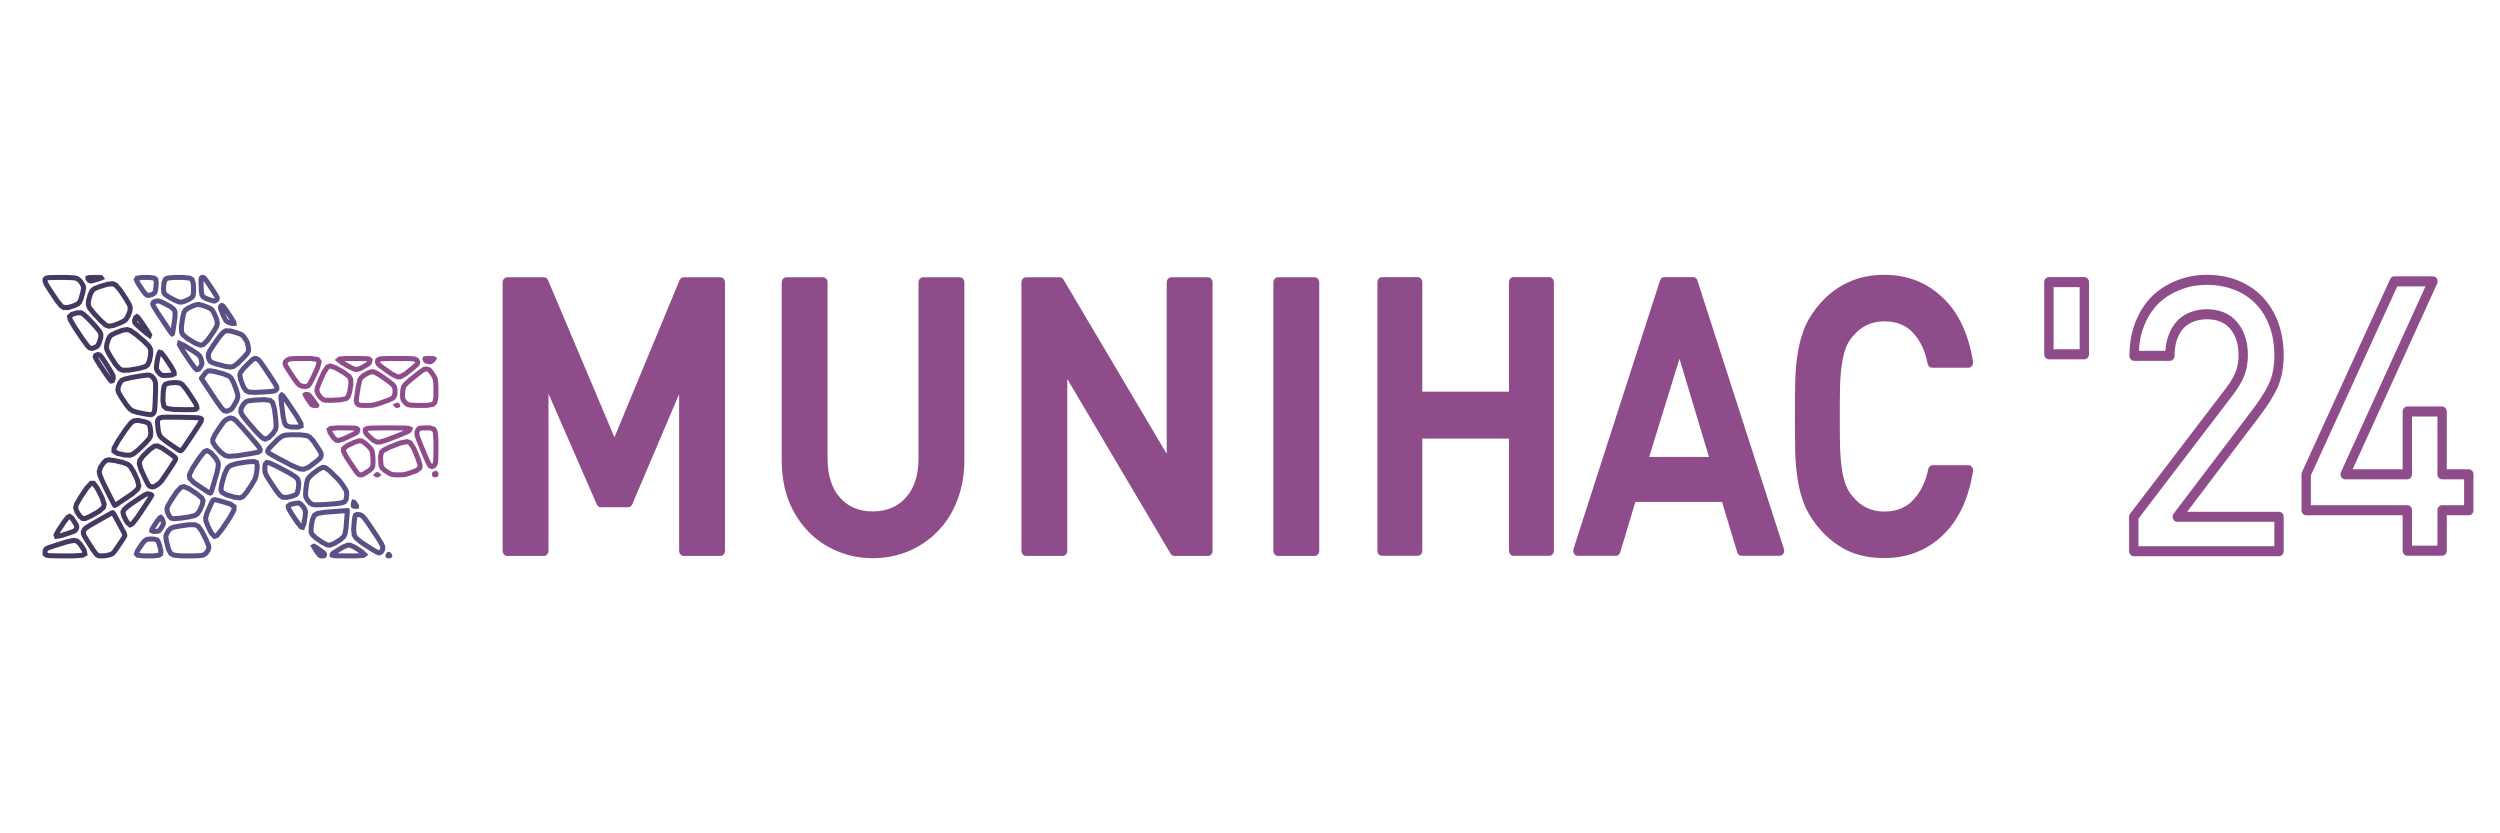 <?xml version="1.0" encoding="UTF-8" standalone="no"?>
<svg
   width="3000pt"
   height="1000pt"
   viewBox="0 0 3000 1000"
   version="1.1"
   id="svg1867"
   sodipodi:docname="munihac-2024-logo-oneline-large.svg"
   inkscape:version="1.1.2 (0a00cf5339, 2022-02-04)"
   xmlns:inkscape="http://www.inkscape.org/namespaces/inkscape"
   xmlns:sodipodi="http://sodipodi.sourceforge.net/DTD/sodipodi-0.dtd"
   xmlns="http://www.w3.org/2000/svg"
   xmlns:svg="http://www.w3.org/2000/svg">
  <defs
     id="defs1871" />
  <sodipodi:namedview
     id="namedview1869"
     pagecolor="#ffffff"
     bordercolor="#666666"
     borderopacity="1.0"
     inkscape:pageshadow="2"
     inkscape:pageopacity="0.0"
     inkscape:pagecheckerboard="0"
     inkscape:document-units="pt"
     showgrid="false"
     showguides="true"
     inkscape:guide-bbox="true"
     inkscape:zoom="0.21991957"
     inkscape:cx="1846.1295"
     inkscape:cy="388.7785"
     inkscape:window-width="1914"
     inkscape:window-height="1138"
     inkscape:window-x="0"
     inkscape:window-y="26"
     inkscape:window-maximized="1"
     inkscape:current-layer="surface2" />
  <g
     id="surface2"
     transform="translate(-18,250)">
    <rect
       x="-9.564"
       y="-339.206"
       width="3076.44"
       height="1154.567"
       style="fill:#ffffff;fill-opacity:1;stroke:none;stroke-width:3.186"
       id="rect1728" />
    <path
       style="fill:none;stroke:#453861;stroke-width:6;stroke-linecap:butt;stroke-linejoin:miter;stroke-miterlimit:10;stroke-opacity:1"
       d="m 104.27,371.656 3.328,5.055 1.945,3.285 0.555,1.52 -0.094,1.781 -0.746,2.035 -1.445,1.551 -2.145,1.066 -5.707,1.996 -9.266,2.926 -4.914,0.707 -0.551,-1.523 3.062,-5.77 6.68,-10.02 4.414,-5.543 2.145,-1.062 z m 0,0"
       id="path1730" />
    <path
       style="fill:none;stroke:#453861;stroke-width:6;stroke-linecap:butt;stroke-linejoin:miter;stroke-miterlimit:10;stroke-opacity:1"
       d="m 113.652,86.578 2.898,3.91 1.547,3.148 0.191,2.387 -0.91,4.813 -2.008,7.234 -1.984,4.625 -1.957,2.02 -4.539,2.094 -7.121,2.176 -5.117,0.141 -3.102,-1.902 L 86.316,110.75 78.953,99.707 74.48,92.758 72.906,89.902 72.117,87.336 V 85.062 l 1.453,-1.383 2.914,-0.488 8.254,-0.242 h 13.594 l 8.566,0.418 3.535,0.84 z m 0,0"
       id="path1732" />
    <path
       style="fill:none;stroke:#453861;stroke-width:6;stroke-linecap:butt;stroke-linejoin:miter;stroke-miterlimit:10;stroke-opacity:1"
       d="m 85.684,404.137 12.676,-4.008 8.191,-1.656 3.699,0.688 4.145,3.957 4.594,7.227 0.867,4.387 -2.852,1.547 -10.371,0.773 H 88.734 l -10.867,-0.242 -3.836,-0.488 -1.914,-1.383 v -2.273 l 0.066,-1.484 0.133,-0.688 0.383,-0.816 0.629,-0.945 1.738,-1 2.852,-1.062 z m 0,0"
       id="path1734" />
    <path
       style="fill:none;stroke:#453861;stroke-width:6;stroke-linecap:butt;stroke-linejoin:miter;stroke-miterlimit:10;stroke-opacity:1"
       d="m 123.855,132.281 8.605,9.219 5.051,6.176 1.492,3.133 -0.074,4.262 -1.637,5.391 -1.387,3.422 -1.129,1.445 -2.379,1.406 -3.633,1.363 -3.215,-0.684 -2.797,-2.734 -6.102,-8.426 -9.414,-14.117 -5.062,-8.773 -0.715,-3.422 2.684,-2.641 6.078,-1.855 4.613,-0.141 3.145,1.578 z m 0,0"
       id="path1736" />
    <path
       style="fill:none;stroke:#453861;stroke-width:6;stroke-linecap:butt;stroke-linejoin:miter;stroke-miterlimit:10;stroke-opacity:1"
       d="m 134.664,335.781 5.859,11.719 2.484,7.727 -0.891,3.73 -5.465,4.715 -10.035,5.695 -6.484,2.859 -2.945,0.016 -3.32,-2.797 -3.699,-5.613 -1.402,-4.672 0.895,-3.73 4.383,-7.77 7.867,-11.805 5.406,-5.91 2.941,-0.016 z m 0,0"
       id="path1738" />
    <path
       style="fill:none;stroke:#453861;stroke-width:6;stroke-linecap:butt;stroke-linejoin:miter;stroke-miterlimit:10;stroke-opacity:1"
       d="m 143.238,183.422 6.023,9.477 3.555,6.035 1.074,2.598 0.035,2.621 -1.004,2.648 -1.41,0.41 -1.816,-1.836 -4.641,-6.52 -7.469,-11.203 -4.273,-6.898 -1.078,-2.598 0.688,-1.758 2.445,-0.918 2.133,0.457 1.816,1.832 z m 0,0"
       id="path1740" />
    <path
       style="fill:none;stroke:#453861;stroke-width:6;stroke-linecap:butt;stroke-linejoin:miter;stroke-miterlimit:10;stroke-opacity:1"
       d="m 136.762,84.527 -5.547,1.703 -3.508,0.852 H 126.25 l -1.363,-0.852 -1.262,-1.703 -0.039,-1.031 1.191,-0.363 4,-0.184 h 6.812 l 3.543,0.184 0.27,0.363 z m 0,0"
       id="path1742" />
    <path
       style="fill:none;stroke:#453861;stroke-width:6;stroke-linecap:butt;stroke-linejoin:miter;stroke-miterlimit:10;stroke-opacity:1"
       d="m 130.355,377.863 11.602,-6.59 7.094,-3.988 2.574,-1.391 1.5,-0.641 0.422,0.105 0.793,1.051 1.16,2 3.086,5.613 5.004,9.227 2.984,5.719 0.965,2.211 0.227,1.648 -0.508,1.09 -0.805,1.406 -1.105,1.73 -2.875,4.348 -4.652,6.977 -3.184,4.316 -1.727,1.656 -2.562,1.215 -3.395,0.77 -2.426,0.469 -1.449,0.164 -2.406,0.082 h -3.363 l -2.676,-1 -1.992,-2 -3.961,-5.664 -5.93,-9.336 -3.516,-5.906 -1.094,-2.48 -0.141,-2.359 0.82,-2.242 1.738,-2.066 2.664,-1.895 z m 0,0"
       id="path1744" />
    <path
       style="fill:none;stroke:#453861;stroke-width:6;stroke-linecap:butt;stroke-linejoin:miter;stroke-miterlimit:10;stroke-opacity:1"
       d="m 137.035,94.102 9.66,-2.965 6.621,-0.664 3.586,1.637 5.32,6.117 7.066,10.598 4.047,7.031 1.027,3.473 -0.621,4.535 -2.266,5.602 -2.219,3.73 -2.176,1.855 -5.02,2.461 -7.871,3.066 -5.699,0.875 -3.52,-1.309 -6.043,-5.242 -8.562,-9.176 -4.988,-6.336 -1.41,-3.492 0.281,-5.309 1.98,-7.125 2.234,-4.641 2.496,-2.16 z m 0,0"
       id="path1746" />
    <path
       style="fill:none;stroke:#453861;stroke-width:6;stroke-linecap:butt;stroke-linejoin:miter;stroke-miterlimit:10;stroke-opacity:1"
       d="m 154.734,302.574 9.984,2.191 6.559,2.41 3.133,2.625 3.883,6.336 4.637,10.055 1.645,6.887 -1.336,3.727 -6.113,5.535 -10.879,7.336 -6.641,4.449 -2.398,1.555 -1.359,0.738 -0.32,-0.078 -0.949,-1.559 L 153,351.75 l -4.309,-8.555 -7.039,-14.074 -3.887,-9.129 -0.73,-4.18 1.441,-4.805 3.621,-5.43 3.27,-3.062 2.914,-0.695 z m 0,0"
       id="path1748" />
    <path
       style="fill:none;stroke:#453861;stroke-width:6;stroke-linecap:butt;stroke-linejoin:miter;stroke-miterlimit:10;stroke-opacity:1"
       d="m 183.707,254.473 7.172,1.418 4.434,1.516 1.691,1.613 1.215,3.867 0.734,6.121 -0.445,4.578 -1.633,3.043 -4.988,5.555 -8.344,8.07 -5.996,4.695 -3.652,1.32 -6.172,-0.293 -8.695,-1.91 -4.301,-2.629 0.094,-3.344 4.613,-8.52 9.133,-13.699 6.312,-8.164 3.492,-2.633 z m 0,0"
       id="path1750" />
    <path
       style="fill:none;stroke:#453861;stroke-width:6;stroke-linecap:butt;stroke-linejoin:miter;stroke-miterlimit:10;stroke-opacity:1"
       d="m 156.754,149.484 7.91,-3.078 5.863,-0.973 3.812,1.137 6.848,4.766 9.879,8.391 5.84,5.941 1.797,3.492 0.148,5.703 -1.5,7.91 -2.176,5.027 -2.852,2.145 -7.328,2.113 -11.801,2.09 -7.832,0.223 -3.855,-1.637 -5.02,-5.68 -6.188,-9.723 -3.574,-6.504 -0.961,-3.277 0.367,-4.434 1.695,-5.586 1.879,-3.723 2.059,-1.855 z m 0,0"
       id="path1752" />
    <path
       style="fill:none;stroke:#453861;stroke-width:6;stroke-linecap:butt;stroke-linejoin:miter;stroke-miterlimit:10;stroke-opacity:1"
       d="m 174.664,203.262 12.152,-2.152 7.641,-0.996 3.133,0.16 2.793,1.52 2.453,2.883 1.441,3.121 0.426,3.359 -0.023,8.082 -0.473,12.797 -0.43,7.938 -0.387,3.066 -0.852,2.297 -1.324,1.527 -1.75,0.738 -2.184,-0.047 -5.523,-0.898 -8.859,-1.754 -5.996,-1.984 -3.129,-2.219 -4.43,-5.41 -5.734,-8.602 -3.293,-5.727 -0.844,-2.852 0.469,-3.777 1.781,-4.707 2.387,-3.086 2.988,-1.469 z m 0,0"
       id="path1754" />
    <path
       style="fill:none;stroke:#5c4f85;stroke-width:6;stroke-linecap:butt;stroke-linejoin:miter;stroke-miterlimit:10;stroke-opacity:1"
       d="m 205.531,89.133 -0.562,6.656 -0.738,4.18 -0.906,1.695 -2.285,1.473 -3.672,1.25 -2.793,-0.086 -1.914,-1.426 -3.594,-4.672 -5.277,-7.91 -2.184,-4.801 0.91,-1.695 5.207,-0.848 h 9.504 l 5.711,0.715 1.918,1.426 z m 0,0"
       id="path1756" />
    <path
       style="fill:none;stroke:#5c4f85;stroke-width:6;stroke-linecap:butt;stroke-linejoin:miter;stroke-miterlimit:10;stroke-opacity:1"
       d="m 197.387,396.785 5.285,0.113 3.402,0.82 1.516,1.527 1.652,4.273 1.785,7.016 -0.184,4.262 -2.152,1.504 -6.988,0.75 H 189.875 l -6.672,-0.762 -1.516,-1.531 1.621,-4.328 4.754,-7.129 3.449,-4.316 2.152,-1.504 z m 0,0"
       id="path1758" />
    <path
       style="fill:none;stroke:#453861;stroke-width:6;stroke-linecap:butt;stroke-linejoin:miter;stroke-miterlimit:10;stroke-opacity:1"
       d="m 195.812,342.578 2.004,0.492 1.234,0.344 0.473,0.199 0.328,0.32 0.191,0.438 -0.855,1.723 -1.902,3.008 -5.484,8.309 -9.07,13.605 -5.93,7.484 -2.785,1.363 -3.355,-2.941 -3.934,-7.246 -1.227,-5.18 1.473,-3.117 6.141,-5.199 10.805,-7.289 6.773,-4.371 2.746,-1.457 z m 0,0"
       id="path1760" />
    <path
       style="fill:none;stroke:#5c4f85;stroke-width:6;stroke-linecap:butt;stroke-linejoin:miter;stroke-miterlimit:10;stroke-opacity:1"
       d="m 212.148,372.031 1.387,3.16 0.609,2.285 -0.164,1.402 -1.156,2.391 -2.145,3.383 -1.684,2.043 -1.219,0.711 -2.387,0.316 -3.551,-0.074 -1.691,-0.742 0.16,-1.402 2.238,-3.934 4.312,-6.469 2.766,-3.59 1.223,-0.707 z m 0,0"
       id="path1762" />
    <path
       style="fill:none;stroke:#453861;stroke-width:6;stroke-linecap:butt;stroke-linejoin:miter;stroke-miterlimit:10;stroke-opacity:1"
       d="m 212.738,287.766 8.359,5.809 5.062,3.656 1.766,1.5 0.82,1.34 -0.125,1.184 -0.75,1.727 -1.375,2.277 -3.832,5.859 -6.293,9.438 -4.133,5.93 -1.977,2.422 -2.449,2.141 -2.922,1.859 -1.996,1.078 -1.066,0.289 -1.555,-0.105 -2.047,-0.5 -1.75,-1.406 -1.457,-2.309 -3.094,-6.297 -4.742,-10.281 -2.043,-7.043 0.648,-3.812 4.207,-5.664 7.766,-7.512 5.613,-3.938 3.453,-0.363 z m 0,0"
       id="path1764" />
    <path
       style="fill:none;stroke:#453861;stroke-width:6;stroke-linecap:butt;stroke-linejoin:miter;stroke-miterlimit:10;stroke-opacity:1"
       d="m 188.035,136.941 6.453,9.68 3.09,5.172 -0.273,0.668 -3.992,-2.941 -7.715,-6.551 -4.551,-4.312 -1.383,-2.074 -0.059,-2.598 1.266,-3.125 1.457,-0.859 1.656,1.402 z m 0,0"
       id="path1766" />
    <path
       style="fill:none;stroke:#5c4f85;stroke-width:6;stroke-linecap:butt;stroke-linejoin:miter;stroke-miterlimit:10;stroke-opacity:1"
       d="m 215.18,114.008 7.32,3.898 4.289,3.449 1.258,2.992 -0.09,6.531 -1.441,10.066 -0.918,6.133 -0.383,2.195 -0.375,1.191 -0.359,0.188 -1.152,-1.289 -1.945,-2.758 -5.324,-7.914 -8.711,-13.062 -4.945,-8.051 -1.184,-3.031 1.008,-2.062 3.191,-1.09 2.723,-0.242 2.254,0.602 z m 0,0"
       id="path1768" />
    <path
       style="fill:none;stroke:#453861;stroke-width:6;stroke-linecap:butt;stroke-linejoin:miter;stroke-miterlimit:10;stroke-opacity:1"
       d="m 216.031,178.934 7.172,10.758 3.676,6.582 0.184,2.402 -3.07,1.422 -6.324,0.449 -4.098,-0.035 -1.875,-0.52 -2.156,-1.684 -2.434,-2.859 -1.309,-2.629 -0.18,-2.398 0.699,-5.375 1.582,-8.352 1.73,-3.918 1.875,0.516 z m 0,0"
       id="path1770" />
    <path
       style="fill:none;stroke:#5c4f85;stroke-width:6;stroke-linecap:butt;stroke-linejoin:miter;stroke-miterlimit:10;stroke-opacity:1"
       d="m 259.023,179.883 0.941,3.875 0.324,2.676 -0.297,1.473 -1.309,2.23 -2.324,2.992 -2.34,0.422 -2.359,-2.148 -5.52,-7.582 -8.676,-13.016 -4.191,-7.246 0.297,-1.473 5.176,2.34 10.062,6.148 6.207,4.145 2.359,2.148 z m 0,0"
       id="path1772" />
    <path
       style="fill:none;stroke:#5c4f85;stroke-width:6;stroke-linecap:butt;stroke-linejoin:miter;stroke-miterlimit:10;stroke-opacity:1"
       d="m 226.516,82.949 h 12.055 l 7.352,0.883 2.645,1.762 1.461,5 0.277,8.234 -0.434,5.273 -1.148,2.316 -3.387,2.445 -5.629,2.578 -4.199,1.148 -2.77,-0.281 -5.031,-2.086 -7.293,-3.887 -4.363,-3.102 -1.438,-2.316 -0.426,-4.621 0.586,-6.922 1.648,-4.203 2.711,-1.48 z m 0,0"
       id="path1774" />
    <path
       style="fill:none;stroke:#5c4f85;stroke-width:6;stroke-linecap:butt;stroke-linejoin:miter;stroke-miterlimit:10;stroke-opacity:1"
       d="m 245.258,336.691 9.527,6.371 5.457,4.617 1.391,2.859 -0.832,4.918 -3.047,6.969 -3.051,4.406 -3.059,1.836 -7.145,1.715 -11.223,1.598 -7.039,0.465 -2.848,-0.668 -2.457,-2.699 -2.066,-4.723 -0.523,-3.961 1.016,-3.203 3.914,-6.711 6.812,-10.219 5.16,-5.523 3.5,-0.824 z m 0,0"
       id="path1776" />
    <path
       style="fill:none;stroke:#453861;stroke-width:6;stroke-linecap:butt;stroke-linejoin:miter;stroke-miterlimit:10;stroke-opacity:1"
       d="m 225.805,250.605 16.594,0.262 10.184,0.266 3.777,0.273 2.398,0.641 1.027,1.016 -0.27,1.957 -1.566,2.895 -4.953,7.703 -8.336,12.508 -5.172,7.652 -2.004,2.797 -1.508,1.676 -1.012,0.555 -1.559,-0.32 -2.109,-1.195 -5.461,-3.66 -8.82,-6.133 -5.438,-4.434 -2.062,-2.738 -1.43,-4.691 -0.797,-6.652 -0.34,-4.203 0.117,-1.758 0.73,-1.656 1.348,-1.555 2.598,-0.918 3.844,-0.277 z m 0,0"
       id="path1778" />
    <path
       style="fill:none;stroke:#453861;stroke-width:6;stroke-linecap:butt;stroke-linejoin:miter;stroke-miterlimit:10;stroke-opacity:1"
       d="m 221.242,209.547 7.527,-0.531 5.246,0.699 2.977,1.926 4.66,5.727 6.352,9.527 3.883,6.012 1.41,2.5 0.824,2.312 0.234,2.129 -1.414,1.266 -3.059,0.41 -8.789,0.09 -14.512,-0.227 -8.77,-1.305 -3.023,-2.387 -1.309,-6.641 0.402,-10.895 1.051,-6.676 1.699,-2.449 z m 0,0"
       id="path1780" />
    <path
       style="fill:none;stroke:#5c4f85;stroke-width:6;stroke-linecap:butt;stroke-linejoin:miter;stroke-miterlimit:10;stroke-opacity:1"
       d="m 233.418,381.285 11.445,-1.629 7.488,0.09 3.539,1.805 4.297,5.93 5.055,10.055 2.816,6.488 0.574,2.918 -0.902,3.238 -2.375,3.562 -2.977,2.164 -3.578,0.762 -8.957,0.383 h -14.328 l -8.93,-0.891 -3.523,-1.785 -2.82,-5.059 -2.121,-8.328 -1.035,-5.449 0.043,-2.57 1.184,-3.113 2.32,-3.66 2.637,-2.395 2.949,-1.133 z m 0,0"
       id="path1782" />
    <path
       style="fill:none;stroke:#5c4f85;stroke-width:6;stroke-linecap:butt;stroke-linejoin:miter;stroke-miterlimit:10;stroke-opacity:1"
       d="m 244.039,119.609 5.926,-2.711 4.25,-1.406 2.57,-0.102 4.328,1.074 6.078,2.246 3.977,2.055 1.871,1.859 2.266,4.145 2.656,6.434 0.883,4.957 -0.898,3.473 -3.867,6.633 -6.84,9.785 -5.145,5.332 -3.453,0.887 -6.359,-2.395 -9.27,-5.664 -5.473,-4.52 -1.676,-3.375 -0.117,-6.73 1.445,-10.09 1.516,-6.414 1.578,-2.746 z m 0,0"
       id="path1784" />
    <path
       style="fill:none;stroke:#5c4f85;stroke-width:6;stroke-linecap:butt;stroke-linejoin:miter;stroke-miterlimit:10;stroke-opacity:1"
       d="m 270.773,293.074 5.75,6.281 3.098,5.16 0.445,4.039 -1.602,8.301 -3.66,12.562 -2.285,7.664 -0.91,2.754 -0.75,1.531 -0.59,0.301 -1.418,-0.523 -2.238,-1.348 -6.055,-3.977 -9.863,-6.602 -5.094,-5.352 -0.32,-4.102 4.02,-8.324 8.367,-12.551 5.695,-6.945 3.023,-1.34 z m 0,0"
       id="path1786" />
    <path
       style="fill:none;stroke:#5c4f85;stroke-width:6;stroke-linecap:butt;stroke-linejoin:miter;stroke-miterlimit:10;stroke-opacity:1"
       d="m 268.578,91.09 5.844,8.766 3.383,5.469 0.914,2.172 -0.324,1.766 -1.57,1.363 -1.539,0.613 -1.504,-0.141 -3.477,-1.078 -5.453,-2.016 -3.34,-2.09 -1.227,-2.172 -0.754,-5.145 -0.273,-8.113 -0.012,-4.926 0.254,-1.742 0.852,-0.867 h 1.453 l 1.508,0.938 1.562,1.879 z m 0,0"
       id="path1788" />
    <path
       style="fill:none;stroke:#453861;stroke-width:6;stroke-linecap:butt;stroke-linejoin:miter;stroke-miterlimit:10;stroke-opacity:1"
       d="m 265.047,245.285 z m 0,0"
       id="path1790" />
    <path
       style="fill:none;stroke:#5c4f85;stroke-width:6;stroke-linecap:butt;stroke-linejoin:miter;stroke-miterlimit:10;stroke-opacity:1"
       d="m 276.59,196.074 9.664,2.574 6.219,2.5 2.781,2.418 3.043,5.566 3.305,8.711 1.688,5.871 0.07,3.023 -1.457,4.215 -2.98,5.406 -2.168,3.398 -1.355,1.395 -2.352,1.242 -3.344,1.094 -3.035,-0.848 -2.734,-2.789 -6.07,-8.453 -9.41,-14.113 -5.715,-8.578 -2.02,-3.047 -1.016,-1.574 -0.008,-0.098 0.289,-0.441 0.594,-0.789 1.684,-2.18 2.777,-3.578 2.723,-1.895 2.664,-0.215 z m 0,0"
       id="path1792" />
    <path
       style="fill:none;stroke:#5c4f85;stroke-width:6;stroke-linecap:butt;stroke-linejoin:miter;stroke-miterlimit:10;stroke-opacity:1"
       d="m 273.875,350.191 0.965,-0.492 1.605,0.004 2.25,0.504 5.887,1.672 9.523,2.836 4.77,3.25 0.004,3.66 -4.742,8.949 -9.492,14.242 -6.238,7.707 -2.98,1.168 -3.695,-3.801 -4.414,-8.773 -2.312,-6.164 -0.211,-3.555 1.598,-5.684 3.414,-7.809 2.176,-4.797 0.941,-1.777 z m 0,0"
       id="path1794" />
    <path
       style="fill:none;stroke:#5c4f85;stroke-width:6;stroke-linecap:butt;stroke-linejoin:miter;stroke-miterlimit:10;stroke-opacity:1"
       d="m 294.426,147.121 7.41,2.164 4.727,1.656 2.047,1.152 2.094,2.184 2.145,3.215 1.379,2.395 0.621,1.578 0.684,2.867 0.75,4.152 -0.281,3.258 -1.312,2.371 -4.098,4.633 -6.883,6.895 -5.215,3.914 -3.547,0.926 -6.609,-0.828 -9.668,-2.578 -5.965,-1.957 -2.262,-1.332 -1.574,-2.488 -0.887,-3.641 0.23,-3.305 1.336,-2.969 4.238,-6.586 7.133,-10.207 5.129,-5.965 3.113,-1.727 z m 0,0"
       id="path1796" />
    <path
       style="fill:none;stroke:#5c4f85;stroke-width:6;stroke-linecap:butt;stroke-linejoin:miter;stroke-miterlimit:10;stroke-opacity:1"
       d="m 290.988,252.781 3.559,-1.164 3.383,0.699 3.215,2.566 7.328,7.848 11.441,13.129 6.91,8.145 2.387,3.16 1.035,2.387 -0.309,1.613 -1.723,1.219 -3.137,0.824 -8.723,1.531 -14.312,2.234 -9.367,0.613 -4.422,-0.996 -5.367,-3.953 -6.316,-6.898 -3.195,-5.145 -0.078,-3.391 2.93,-6.148 5.941,-8.914 3.992,-5.539 2.035,-2.16 z m 0,0"
       id="path1798" />
    <path
       style="fill:none;stroke:#5c4f85;stroke-width:6;stroke-linecap:butt;stroke-linejoin:miter;stroke-miterlimit:10;stroke-opacity:1"
       d="m 302.59,306.227 12.879,-2.008 7.738,-0.414 2.598,1.188 0.918,4.363 -0.766,7.547 -1.098,5.535 -1.434,3.52 -3.684,6.211 -5.926,8.891 -4.625,5.094 -3.32,1.297 -6.438,-0.777 -9.562,-2.852 -5.441,-2.969 -1.324,-3.09 1.02,-7.336 3.371,-11.578 3.43,-7.246 3.48,-2.914 z m 0,0"
       id="path1800" />
    <path
       style="fill:none;stroke:#5c4f85;stroke-width:6;stroke-linecap:butt;stroke-linejoin:miter;stroke-miterlimit:10;stroke-opacity:1"
       d="m 290.129,123.414 5.508,8.266 2.906,4.887 0.309,1.516 -1.891,0.16 -4.086,-1.191 -2.754,-1.379 -1.414,-1.566 -1.973,-3.84 -2.527,-6.113 -1.414,-3.816 -0.305,-1.516 0.398,-1.234 1.102,-0.957 1.262,0.305 1.414,1.566 z m 0,0"
       id="path1802" />
    <path
       style="fill:none;stroke:#5c4f85;stroke-width:6;stroke-linecap:butt;stroke-linejoin:miter;stroke-miterlimit:10;stroke-opacity:1"
       d="m 324.992,180.121 2.098,0.859 2.113,1.781 2.129,2.707 4.992,7.238 7.844,11.77 4.625,7.305 1.402,2.836 0.047,2.156 -1.305,1.473 -2.102,0.965 -2.895,0.457 -7.547,0.559 -12.203,0.664 -7.738,-0.469 -3.273,-1.594 -3.176,-4.852 -3.074,-8.105 -1.156,-5.637 0.766,-3.164 3.699,-4.906 6.641,-6.656 4.258,-3.949 1.871,-1.242 z m 0,0"
       id="path1804" />
    <path
       style="fill:none;stroke:#5c4f85;stroke-width:6;stroke-linecap:butt;stroke-linejoin:miter;stroke-miterlimit:10;stroke-opacity:1"
       d="m 323.375,230.18 11.656,-0.633 7.246,0.977 2.84,2.586 2.211,7.637 1.59,12.691 0.414,8.258 -0.762,3.824 -2.949,4.492 -5.133,5.152 -4.273,1.801 -3.41,-1.547 -7.094,-6.957 -10.781,-12.371 -6.262,-8.031 -1.738,-3.688 0.469,-4.266 2.672,-4.844 2.867,-3.008 3.07,-1.172 z m 0,0"
       id="path1806" />
    <path
       style="fill:none;stroke:#5c4f85;stroke-width:6;stroke-linecap:butt;stroke-linejoin:miter;stroke-miterlimit:10;stroke-opacity:1"
       d="m 349.879,309.441 14.203,7.477 8.539,5.289 2.875,3.105 1.051,5.055 -0.773,7.012 -1.191,4.422 -1.609,1.84 -4.168,1.695 -6.73,1.562 -4.859,-0.215 -2.988,-1.988 -5.109,-6.41 -7.223,-10.836 -4.328,-7.137 -1.438,-3.438 -0.453,-4.328 0.527,-5.211 1.844,-2.363 3.152,0.488 z m 0,0"
       id="path1808" />
    <path
       style="fill:none;stroke:#5c4f85;stroke-width:6;stroke-linecap:butt;stroke-linejoin:miter;stroke-miterlimit:10;stroke-opacity:1"
       d="m 380.035,356 2.746,3.445 1.516,2.992 0.289,2.535 -0.555,5.461 -1.398,8.387 -1.602,3.969 -1.801,-0.457 -4.41,-5.488 -7.012,-10.52 -3.652,-6.531 -0.285,-2.535 2.688,-1.922 5.668,-1.316 3.734,-0.426 1.801,0.453 z m 0,0"
       id="path1810" />
    <path
       style="fill:none;stroke:#5c4f85;stroke-width:6;stroke-linecap:butt;stroke-linejoin:miter;stroke-miterlimit:10;stroke-opacity:1"
       d="m 345.406,283.305 6.086,-6.105 4.895,-3.688 3.707,-1.273 7.461,-0.559 11.215,0.164 7.355,0.922 3.5,1.68 4.312,4.68 5.117,7.68 3.07,4.883 1.023,2.086 0.336,2.066 -0.352,2.051 -1,1.844 -1.656,1.641 -4.512,3.617 -7.371,5.598 -6.082,2.555 -4.789,-0.492 -9.887,-4.191 -14.984,-7.891 -9.07,-4.949 -3.148,-2.012 -1.43,-1.75 0.289,-1.496 0.828,-1.562 1.363,-1.629 z m 0,0"
       id="path1812" />
    <path
       style="fill:none;stroke:#5c4f85;stroke-width:6;stroke-linecap:butt;stroke-linejoin:miter;stroke-miterlimit:10;stroke-opacity:1"
       d="m 365.27,236.129 9.176,13.766 4.688,8.344 0.191,2.922 -4.039,1.402 -8.273,-0.121 -5.195,-1.449 -2.117,-2.777 -1.859,-7.816 -1.609,-12.848 -0.898,-7.887 -0.195,-2.926 0.258,-1.859 0.703,-0.793 1.41,0.992 2.117,2.781 z m 0,0"
       id="path1814" />
    <path
       style="fill:none;stroke:#8f4c8a;stroke-width:6;stroke-linecap:butt;stroke-linejoin:miter;stroke-miterlimit:10;stroke-opacity:1"
       d="m 391.859,227.762 3.25,4.484 1.973,2.723 0.695,0.969 0.34,0.5 -0.012,0.031 -0.219,0.019 -0.434,0.004 -1.215,0.004 h -2.004 l -1.555,-0.504 -1.105,-1.012 -2.121,-2.863 -3.145,-4.715 -1.707,-2.844 -0.262,-0.965 0.82,-0.383 1.906,0.199 1.508,0.602 1.105,1.004 z m 0,0"
       id="path1816" />
    <path
       style="fill:none;stroke:#8f4c8a;stroke-width:6;stroke-linecap:butt;stroke-linejoin:miter;stroke-miterlimit:10;stroke-opacity:1"
       d="m 377.488,180.172 h 13.855 l 7.828,1.281 1.793,2.559 -1.84,7.246 -5.48,11.941 -3.77,7.203 -2.062,2.465 -3.098,1.016 -4.141,-0.438 -3.188,-1.277 -2.238,-2.121 -4.273,-5.793 -6.312,-9.465 -3.609,-5.965 -0.906,-2.465 0.582,-2.254 2.07,-2.039 2.742,-1.238 3.414,-0.438 z m 0,0"
       id="path1818" />
    <path
       style="fill:none;stroke:#5c4f85;stroke-width:6;stroke-linecap:butt;stroke-linejoin:miter;stroke-miterlimit:10;stroke-opacity:1"
       d="m 407.414,414.953 -0.074,1.086 -0.254,0.664 -0.438,0.23 -1.207,0.117 h -1.977 l -1.531,-0.496 -1.086,-0.988 -2.082,-2.809 -3.086,-4.625 -1.32,-2.43 0.438,-0.234 2.785,1.652 5.133,3.539 3.105,2.262 1.086,0.992 z m 0,0"
       id="path1820" />
    <path
       style="fill:none;stroke:#5c4f85;stroke-width:6;stroke-linecap:butt;stroke-linejoin:miter;stroke-miterlimit:10;stroke-opacity:1"
       d="m 393.105,318.754 7.039,-5.348 4.996,-2.547 2.953,0.258 4.848,3.398 6.738,6.539 4.41,4.449 2.082,2.363 2.539,3.418 2.984,4.484 1.758,3.23 0.523,1.98 -0.012,3.371 -0.547,4.762 -1.855,3.004 -3.164,1.25 -8.684,1.16 -14.211,1.07 -8.938,0.262 -3.66,-0.543 -3.273,-2.082 -2.879,-3.617 -1.656,-3.039 -0.43,-2.465 0.223,-5.18 0.871,-7.891 1.281,-5.363 1.695,-2.836 z m 0,0"
       id="path1822" />
    <path
       style="fill:none;stroke:#5c4f85;stroke-width:6;stroke-linecap:butt;stroke-linejoin:miter;stroke-miterlimit:10;stroke-opacity:1"
       d="m 407.352,364.715 14.184,-1.066 8.617,-0.645 3.051,-0.215 1.543,-0.078 0.039,0.059 -0.066,1.207 -0.172,2.355 -0.508,6.648 -0.84,10.941 -1.262,7.094 -1.68,3.25 -4.34,3.734 -7,4.219 -5.086,1.984 -3.184,-0.254 -5.512,-2.832 -7.844,-5.406 -4.605,-4.219 -1.367,-3.031 0.047,-5.891 1.457,-8.742 2.406,-5.426 3.352,-2.102 z m 0,0"
       id="path1824" />
    <path
       style="fill:none;stroke:#8f4c8a;stroke-width:6;stroke-linecap:butt;stroke-linejoin:miter;stroke-miterlimit:10;stroke-opacity:1"
       d="m 421.004,191.488 10.062,5.824 5.953,4.531 1.836,3.242 0.172,6.266 -1.496,9.297 -2.055,5.703 -2.617,2.113 -6.668,1.336 -10.715,0.562 -6.84,-0.117 -2.957,-0.793 -3.027,-2.531 -3.094,-4.266 -1.316,-3.812 0.461,-3.359 2.852,-7.387 5.238,-11.418 4.258,-6.305 3.281,-1.199 z m 0,0"
       id="path1826" />
    <path
       style="fill:none;stroke:#8f4c8a;stroke-width:6;stroke-linecap:butt;stroke-linejoin:miter;stroke-miterlimit:10;stroke-opacity:1"
       d="m 474.738,236.496 z m 0,0"
       id="path1828" />
    <path
       style="fill:none;stroke:#8f4c8a;stroke-width:6;stroke-linecap:butt;stroke-linejoin:miter;stroke-miterlimit:10;stroke-opacity:1"
       d="m 447.168,265.238 v 1.867 l -0.949,1.57 -1.906,1.281 -5.402,2.691 -8.898,4.109 -5.824,1.852 -2.762,-0.398 -3.371,-3.188 -3.98,-5.973 -1.035,-3.625 1.906,-1.277 7.391,-0.641 h 12.875 l 7.816,0.199 2.762,0.398 z m 0,0"
       id="path1830" />
    <path
       style="fill:none;stroke:#5c4f85;stroke-width:6;stroke-linecap:butt;stroke-linejoin:miter;stroke-miterlimit:10;stroke-opacity:1"
       d="m 423.219,410.406 7.016,-4.23 5.117,-2.016 3.219,0.203 5.613,2.695 8.004,5.18 3.246,3.148 -1.516,1.109 -8.301,0.555 h -15.086 l -9.148,-0.102 -3.219,-0.203 -1.582,-0.578 0.062,-0.949 0.789,-1.031 1.52,-1.109 z m 0,0"
       id="path1832" />
    <path
       style="fill:none;stroke:#8f4c8a;stroke-width:6;stroke-linecap:butt;stroke-linejoin:miter;stroke-miterlimit:10;stroke-opacity:1"
       d="m 462.047,182.051 -0.293,2.023 -0.777,1.566 -1.262,1.113 -3.426,2.141 -5.594,3.164 -4.359,1.367 -3.117,-0.434 -6.047,-2.812 -8.969,-5.188 -3.852,-3.152 1.262,-1.113 8.059,-0.555 h 14.852 l 8.988,0.215 3.121,0.434 z m 0,0"
       id="path1834" />
    <path
       style="fill:none;stroke:#8f4c8a;stroke-width:6;stroke-linecap:butt;stroke-linejoin:miter;stroke-miterlimit:10;stroke-opacity:1"
       d="m 455.566,281.387 4.953,4.449 3.035,3.508 1.125,2.562 0.699,5.039 0.281,7.516 -0.309,4.875 -0.898,2.242 -2.684,2.586 -4.473,2.938 -2.91,1.785 -1.348,0.629 -1.59,0.316 h -1.828 l -1.895,-1.184 -1.965,-2.359 -4.656,-6.691 -7.348,-11.02 -3.559,-7.109 0.227,-3.191 4.32,-3.539 8.41,-3.883 5.637,-1.879 2.863,0.121 z m 0,0"
       id="path1836" />
    <path
       style="fill:none;stroke:#5c4f85;stroke-width:6;stroke-linecap:butt;stroke-linejoin:miter;stroke-miterlimit:10;stroke-opacity:1"
       d="m 446.863,367.266 3.332,0.461 2.98,1.715 2.625,2.969 5.781,8.184 8.93,13.398 5.234,8.461 1.539,3.531 -0.109,3.305 -1.758,3.078 -2.273,1.086 -2.785,-0.902 -7.02,-4.09 -11.246,-7.281 -6.75,-5.453 -2.254,-3.629 -0.754,-6.641 0.746,-9.656 0.809,-5.809 0.871,-1.973 z m 0,0"
       id="path1838" />
    <path
       style="fill:none;stroke:#8f4c8a;stroke-width:6;stroke-linecap:butt;stroke-linejoin:miter;stroke-miterlimit:10;stroke-opacity:1"
       d="m 454.812,200.336 5.527,-3.129 4.359,-1.199 3.191,0.73 6.281,3.633 9.375,6.535 5.672,4.508 1.965,2.488 0.891,3.777 -0.191,5.07 -1.059,3.414 -1.926,1.766 -5.359,2.465 -8.793,3.164 -6.004,1.922 -3.219,0.676 -4.719,0.34 h -6.223 l -3.918,-0.156 -1.617,-0.32 -1.473,-0.902 -1.328,-1.484 -0.633,-1.988 0.066,-2.496 0.852,-6.324 1.633,-10.152 1.582,-6.5 1.535,-2.848 z m 0,0"
       id="path1840" />
    <path
       style="fill:none;stroke:#5c4f85;stroke-width:6;stroke-linecap:butt;stroke-linejoin:miter;stroke-miterlimit:10;stroke-opacity:1"
       d="m 443.711,353.793 1.418,2.121 0.703,1.27 -0.012,0.414 -0.742,0.102 -1.473,-0.203 -0.91,-0.145 -0.344,-0.09 -0.242,-0.152 -0.145,-0.211 -0.062,-0.312 0.012,-0.41 0.105,-1.062 0.195,-1.707 0.27,-0.812 0.348,0.09 z m 0,0"
       id="path1842" />
    <path
       style="fill:none;stroke:#8f4c8a;stroke-width:6;stroke-linecap:butt;stroke-linejoin:miter;stroke-miterlimit:10;stroke-opacity:1"
       d="m 470.82,319.543 0.223,0.148 0.09,0.09 -0.051,0.031 -0.25,0.019 h -0.453 l -0.25,-0.019 -0.047,-0.031 0.09,-0.09 0.227,-0.148 0.164,-0.078 h 0.098 z m 0,0"
       id="path1844" />
    <path
       style="fill:none;stroke:#8f4c8a;stroke-width:6;stroke-linecap:butt;stroke-linejoin:miter;stroke-miterlimit:10;stroke-opacity:1"
       d="m 494.879,236.27 0.102,0.117 0.016,0.07 -0.07,0.027 -0.25,0.012 h -0.434 l -0.227,-0.012 -0.023,-0.027 0.156,-0.07 0.328,-0.117 0.211,-0.059 h 0.094 z m 0,0"
       id="path1846" />
    <path
       style="fill:none;stroke:#8f4c8a;stroke-width:6;stroke-linecap:butt;stroke-linejoin:miter;stroke-miterlimit:10;stroke-opacity:1"
       d="m 509.934,264.816 -0.531,1.41 -1.758,1.418 -2.988,1.426 -8.191,3.332 -13.398,5.238 -8.668,2.703 -3.938,0.164 -4.457,-2.152 -4.977,-4.473 -3.023,-2.949 -1.066,-1.426 -0.535,-1.801 -0.004,-2.18 2.027,-1.32 4.051,-0.469 11.48,-0.234 h 18.91 l 11.426,0.152 3.938,0.301 z m 0,0"
       id="path1848" />
    <path
       style="fill:none;stroke:#8f4c8a;stroke-width:6;stroke-linecap:butt;stroke-linejoin:miter;stroke-miterlimit:10;stroke-opacity:1"
       d="m 486.395,180.172 h 15.883 l 9.762,0.227 3.641,0.453 2.371,1.281 1.105,2.117 -0.203,1.984 -1.52,1.852 -4.859,4.191 -8.191,6.531 -5.953,3.285 -3.711,0.035 -6.418,-3.164 -9.125,-6.363 -5.508,-4.105 -1.883,-1.852 -0.777,-2.07 0.332,-2.281 1.902,-1.387 3.473,-0.492 z m 0,0"
       id="path1850" />
    <path
       style="fill:none;stroke:#8f4c8a;stroke-width:6;stroke-linecap:butt;stroke-linejoin:miter;stroke-miterlimit:10;stroke-opacity:1"
       d="m 514.695,288.461 5.09,12.309 2.316,7.758 -0.465,3.211 -3.852,2.941 -7.25,2.672 -4.996,1.621 -2.75,0.57 -4.16,0.289 h -5.574 l -3.859,-0.32 -2.148,-0.637 -3.301,-1.805 -4.457,-2.973 -2.73,-2.57 -1.012,-2.164 -0.641,-4.652 -0.266,-7.137 1.172,-4.855 2.609,-2.574 7.531,-3.719 12.453,-4.871 8.105,-1.637 3.758,1.594 z m 0,0"
       id="path1852" />
    <path
       style="fill:none;stroke:#5c4f85;stroke-width:6;stroke-linecap:butt;stroke-linejoin:miter;stroke-miterlimit:10;stroke-opacity:1"
       d="m 484.973,415.68 0.473,0.711 0.191,0.434 -0.086,0.152 -0.484,0.074 h -0.879 l -0.492,-0.074 -0.102,-0.152 0.152,-0.434 0.406,-0.711 0.301,-0.355 h 0.188 z m 0,0"
       id="path1854" />
    <path
       style="fill:none;stroke:#8f4c8a;stroke-width:6;stroke-linecap:butt;stroke-linejoin:miter;stroke-miterlimit:10;stroke-opacity:1"
       d="m 529.816,319.688 z m 0,0"
       id="path1856" />
    <path
       style="fill:none;stroke:#8f4c8a;stroke-width:6;stroke-linecap:butt;stroke-linejoin:miter;stroke-miterlimit:10;stroke-opacity:1"
       d="m 509.863,206.246 9.016,-7.188 5.703,-4.32 2.391,-1.453 2.262,-0.52 2.133,0.414 1.59,0.672 1.039,0.93 1.875,2.43 2.715,3.934 1.652,3.574 0.582,3.223 0.289,7.156 v 11.098 l -1.27,6.734 -2.535,2.379 -7.188,1.188 h -11.836 l -7.426,-0.277 -3.016,-0.555 -2.633,-1.57 -2.242,-2.59 -1.34,-2.18 -0.438,-1.77 -0.109,-3.715 0.215,-5.664 1.094,-4.207 1.977,-2.754 z m 0,0"
       id="path1858" />
    <path
       style="fill:none;stroke:#8f4c8a;stroke-width:6;stroke-linecap:butt;stroke-linejoin:miter;stroke-miterlimit:10;stroke-opacity:1"
       d="m 537.953,181.551 -1.68,1.488 -1.23,0.863 -0.777,0.238 -1.375,-0.07 -1.965,-0.379 -1.258,-0.348 -0.547,-0.32 -0.562,-0.715 -0.578,-1.109 0.102,-0.672 0.777,-0.238 2.504,-0.121 h 4.227 l 2.383,0.16 0.547,0.32 z m 0,0"
       id="path1860" />
    <path
       style="fill:none;stroke:#8f4c8a;stroke-width:6;stroke-linecap:butt;stroke-linejoin:miter;stroke-miterlimit:10;stroke-opacity:1"
       d="m 527.059,263.504 h 7.285 l 4.422,1.66 1.562,3.32 0.781,9.414 v 15.5 l -0.266,9.531 -0.535,3.562 -1.512,2.332 -2.492,1.109 -2.133,-0.824 -1.773,-2.758 -3.777,-8.371 -5.785,-13.984 -3.406,-8.773 -1.027,-3.559 -0.019,-3.094 0.988,-2.629 1.383,-1.594 1.773,-0.562 z m 0,0"
       id="path1862" />
    <path
       style="fill:none;stroke:#8f4c8a;stroke-width:6;stroke-linecap:butt;stroke-linejoin:miter;stroke-miterlimit:10;stroke-opacity:1"
       d="m 541.109,318.527 v 0.676 l -0.062,0.41 -0.121,0.145 -0.344,0.074 h -0.57 l -0.355,-0.043 -0.145,-0.078 -0.129,-0.227 -0.109,-0.375 0.004,-0.258 0.121,-0.145 0.402,-0.223 0.68,-0.305 0.41,-0.109 0.145,0.078 z m 0,0"
       id="path1864" />
  </g>
  <g
     id="g59586-9"
     inkscape:label="Original text"
     style="font-variation-settings:normal;display:inline;fill:none;fill-opacity:1;stroke:#8f4c8a;stroke-width:4.763;stroke-linecap:butt;stroke-linejoin:round;stroke-miterlimit:10;stroke-dasharray:none;stroke-dashoffset:0;stroke-opacity:1;stop-color:#000000"
     transform="matrix(2.441,0,0,2.441,-1314.908,-869.109)">
    <g
       aria-label="MUNI"
       transform="matrix(1.128,0,0,1.253,-122.899,237.941)"
       id="text68440-36"
       style="font-size:147.924px;line-height:1.25;font-family:DINComp-Medium;-inkscape-font-specification:DINComp-Medium;letter-spacing:3px;baseline-shift:baseline;opacity:1;fill:#8f4c8a;stroke-width:4.006;stroke-miterlimit:10;stroke-dasharray:none;stop-color:#000000;stop-opacity:1">
      <path
         d="M 884.48,310.366 V 239.955 l -24.26,51.33 H 848.386 L 823.535,239.955 v 70.412 H 807.559 V 205.045 h 15.976 l 30.768,65.53 30.177,-65.53 h 15.976 v 105.322 z"
         style="baseline-shift:baseline;stroke-width:4.006;stroke-miterlimit:10;stroke-dasharray:none;stop-color:#000000;stop-opacity:1"
         id="path97114" />
      <path
         d="m 1004.784,274.865 q 0,8.136 -2.958,14.94 -2.811,6.657 -7.988,11.39 -5.029,4.734 -11.982,7.396 -6.952,2.663 -14.94,2.663 -7.988,0 -14.94,-2.663 -6.952,-2.663 -11.982,-7.396 -5.029,-4.734 -7.988,-11.39 -2.811,-6.804 -2.811,-14.94 v -69.82 h 15.976 v 69.081 q 0,10.651 5.917,16.715 5.917,6.065 15.828,6.065 9.911,0 15.828,-6.065 6.065,-6.065 6.065,-16.715 v -69.081 h 15.976 z"
         style="baseline-shift:baseline;stroke-width:4.006;stroke-miterlimit:10;stroke-dasharray:none;stop-color:#000000;stop-opacity:1"
         id="path97116" />
      <path
         d="m 1098.313,310.366 -48.667,-74.11 v 74.11 H 1033.67 V 205.045 h 14.645 l 48.667,73.962 v -73.962 h 15.976 v 105.322 z"
         style="baseline-shift:baseline;stroke-width:4.006;stroke-miterlimit:10;stroke-dasharray:none;stop-color:#000000;stop-opacity:1"
         id="path97118" />
      <path
         d="M 1143.471,310.366 V 205.045 h 15.976 v 105.322 z"
         style="baseline-shift:baseline;stroke-width:4.006;stroke-miterlimit:10;stroke-dasharray:none;stop-color:#000000;stop-opacity:1"
         id="path97120" />
    </g>
    <g
       aria-label="HAC"
       transform="matrix(1.1,0,0,1.251,230.307,34.216)"
       id="text68440-3-6"
       style="font-size:148.129px;line-height:1.25;font-family:DINComp-Medium;-inkscape-font-specification:DINComp-Medium;letter-spacing:-2.25px;fill:#8f4c8a;stroke-width:4.06;stroke-miterlimit:10;stroke-dasharray:none;stop-color:#000000;stop-opacity:1">
      <path
         d="m 956.755,473.648 v -46.068 h -42.809 v 46.068 H 897.948 V 368.18 h 15.998 v 45.031 h 42.809 V 368.18 h 15.998 v 105.468 z"
         style="stroke-width:4.06;stroke-miterlimit:10;stroke-dasharray:none;stop-color:#000000;stop-opacity:1"
         id="path97123" />
      <path
         d="m 1058.64,473.648 -7.258,-21.182 h -41.624 l -7.258,21.182 h -17.035 l 38.662,-105.468 h 12.887 l 38.662,105.468 z m -27.7,-81.619 -16.442,46.809 h 32.44 z"
         style="stroke-width:4.06;stroke-miterlimit:10;stroke-dasharray:none;stop-color:#000000;stop-opacity:1"
         id="path97125" />
      <path
         d="m 1160.08,442.096 q -2.814,15.702 -13.035,24.145 -10.073,8.295 -24.589,8.295 -8.74,0 -15.405,-2.666 -6.666,-2.814 -11.85,-7.999 -3.851,-3.851 -6.073,-7.999 -2.074,-4.148 -3.111,-9.036 -1.037,-5.036 -1.333,-11.258 -0.148,-6.37 -0.148,-14.665 0,-8.295 0.148,-14.517 0.296,-6.37 1.333,-11.258 1.037,-5.036 3.111,-9.184 2.222,-4.148 6.073,-7.999 5.185,-5.185 11.85,-7.851 6.666,-2.814 15.405,-2.814 14.665,0 24.738,8.443 10.073,8.295 12.887,23.997 h -16.294 q -1.778,-8.147 -7.11,-13.183 -5.333,-5.036 -14.22,-5.036 -9.48,0 -15.554,6.518 -2.074,2.074 -3.259,4.592 -1.185,2.518 -1.926,6.221 -0.741,3.555 -1.037,8.888 -0.148,5.333 -0.148,13.183 0,7.851 0.148,13.183 0.296,5.333 1.037,9.036 0.741,3.555 1.926,6.073 1.185,2.518 3.259,4.592 6.073,6.518 15.554,6.518 8.888,0 14.22,-5.036 5.481,-5.036 7.406,-13.183 z"
         style="stroke-width:4.06;stroke-miterlimit:10;stroke-dasharray:none;stop-color:#000000;stop-opacity:1"
         id="path97127" />
    </g>
    <g
       aria-label="'23"
       transform="matrix(0.932,0,0,1.004,690.943,-46.268)"
       id="text68440-6-6"
       style="font-size:185.041px;line-height:1.25;font-family:DINComp-Medium;-inkscape-font-specification:DINComp-Medium;text-align:end;text-anchor:end;stroke-width:4.923;stroke-miterlimit:10;stroke-dasharray:none;stop-color:#000000;stop-opacity:1">
      <path
         d="m 917.348,574.194 v -35.343 h 18.689 v 35.343 z"
         style="stroke-width:4.923;stroke-miterlimit:10;stroke-dasharray:none;stop-color:#000000;stop-opacity:1"
         id="path97130" />
      <path
         d="m 962.128,670.6 v -16.839 l 50.701,-61.619 q 3.701,-4.626 5.366,-8.512 1.665,-4.071 1.665,-9.067 0,-8.882 -4.996,-14.433 -4.996,-5.551 -14.248,-5.551 -3.701,0 -7.217,1.11 -3.516,1.11 -6.291,3.516 -2.591,2.406 -4.256,6.291 -1.665,3.886 -1.665,9.437 h -18.874 q 0,-8.327 2.776,-15.173 2.961,-7.032 7.957,-11.843 5.181,-4.811 12.213,-7.402 7.032,-2.776 15.358,-2.776 8.512,0 15.543,2.591 7.032,2.591 12.028,7.402 4.996,4.811 7.772,11.658 2.776,6.847 2.776,15.358 0,8.697 -3.146,14.988 -3.146,6.106 -9.252,13.508 l -41.264,50.516 h 53.662 v 16.839 z"
         style="stroke-width:4.923;stroke-miterlimit:10;stroke-dasharray:none;stop-color:#000000;stop-opacity:1"
         id="path97132" />
    </g>
    <g
       aria-label="'24"
       transform="matrix(0.933,0,0,1.005,825.806,-52.391)"
       id="text68440-6-7"
       style="font-size:185.041px;line-height:1.25;font-family:DINComp-Medium;-inkscape-font-specification:DINComp-Medium;text-align:end;text-anchor:end;display:inline;fill:none;stroke:#8f4c8a;stroke-width:4.918;stroke-linejoin:round;stroke-miterlimit:10;stroke-dasharray:none;stop-color:#000000"
       inkscape:label="text68440-6-7">
      <path
         d="m 979,655.986 v 19.799 h -18.319 v -19.799 h -53.292 v -17.579 l 46.445,-94.371 h 20.355 l -46.26,94.371 h 32.752 v -30.717 h 18.319 v 30.717 h 14.063 v 17.579 z"
         style="stroke-width:4.918;stroke-miterlimit:10;stroke-dasharray:none;stop-color:#000000;stop-opacity:1"
         id="path14111" />
    </g>
  </g>
</svg>
